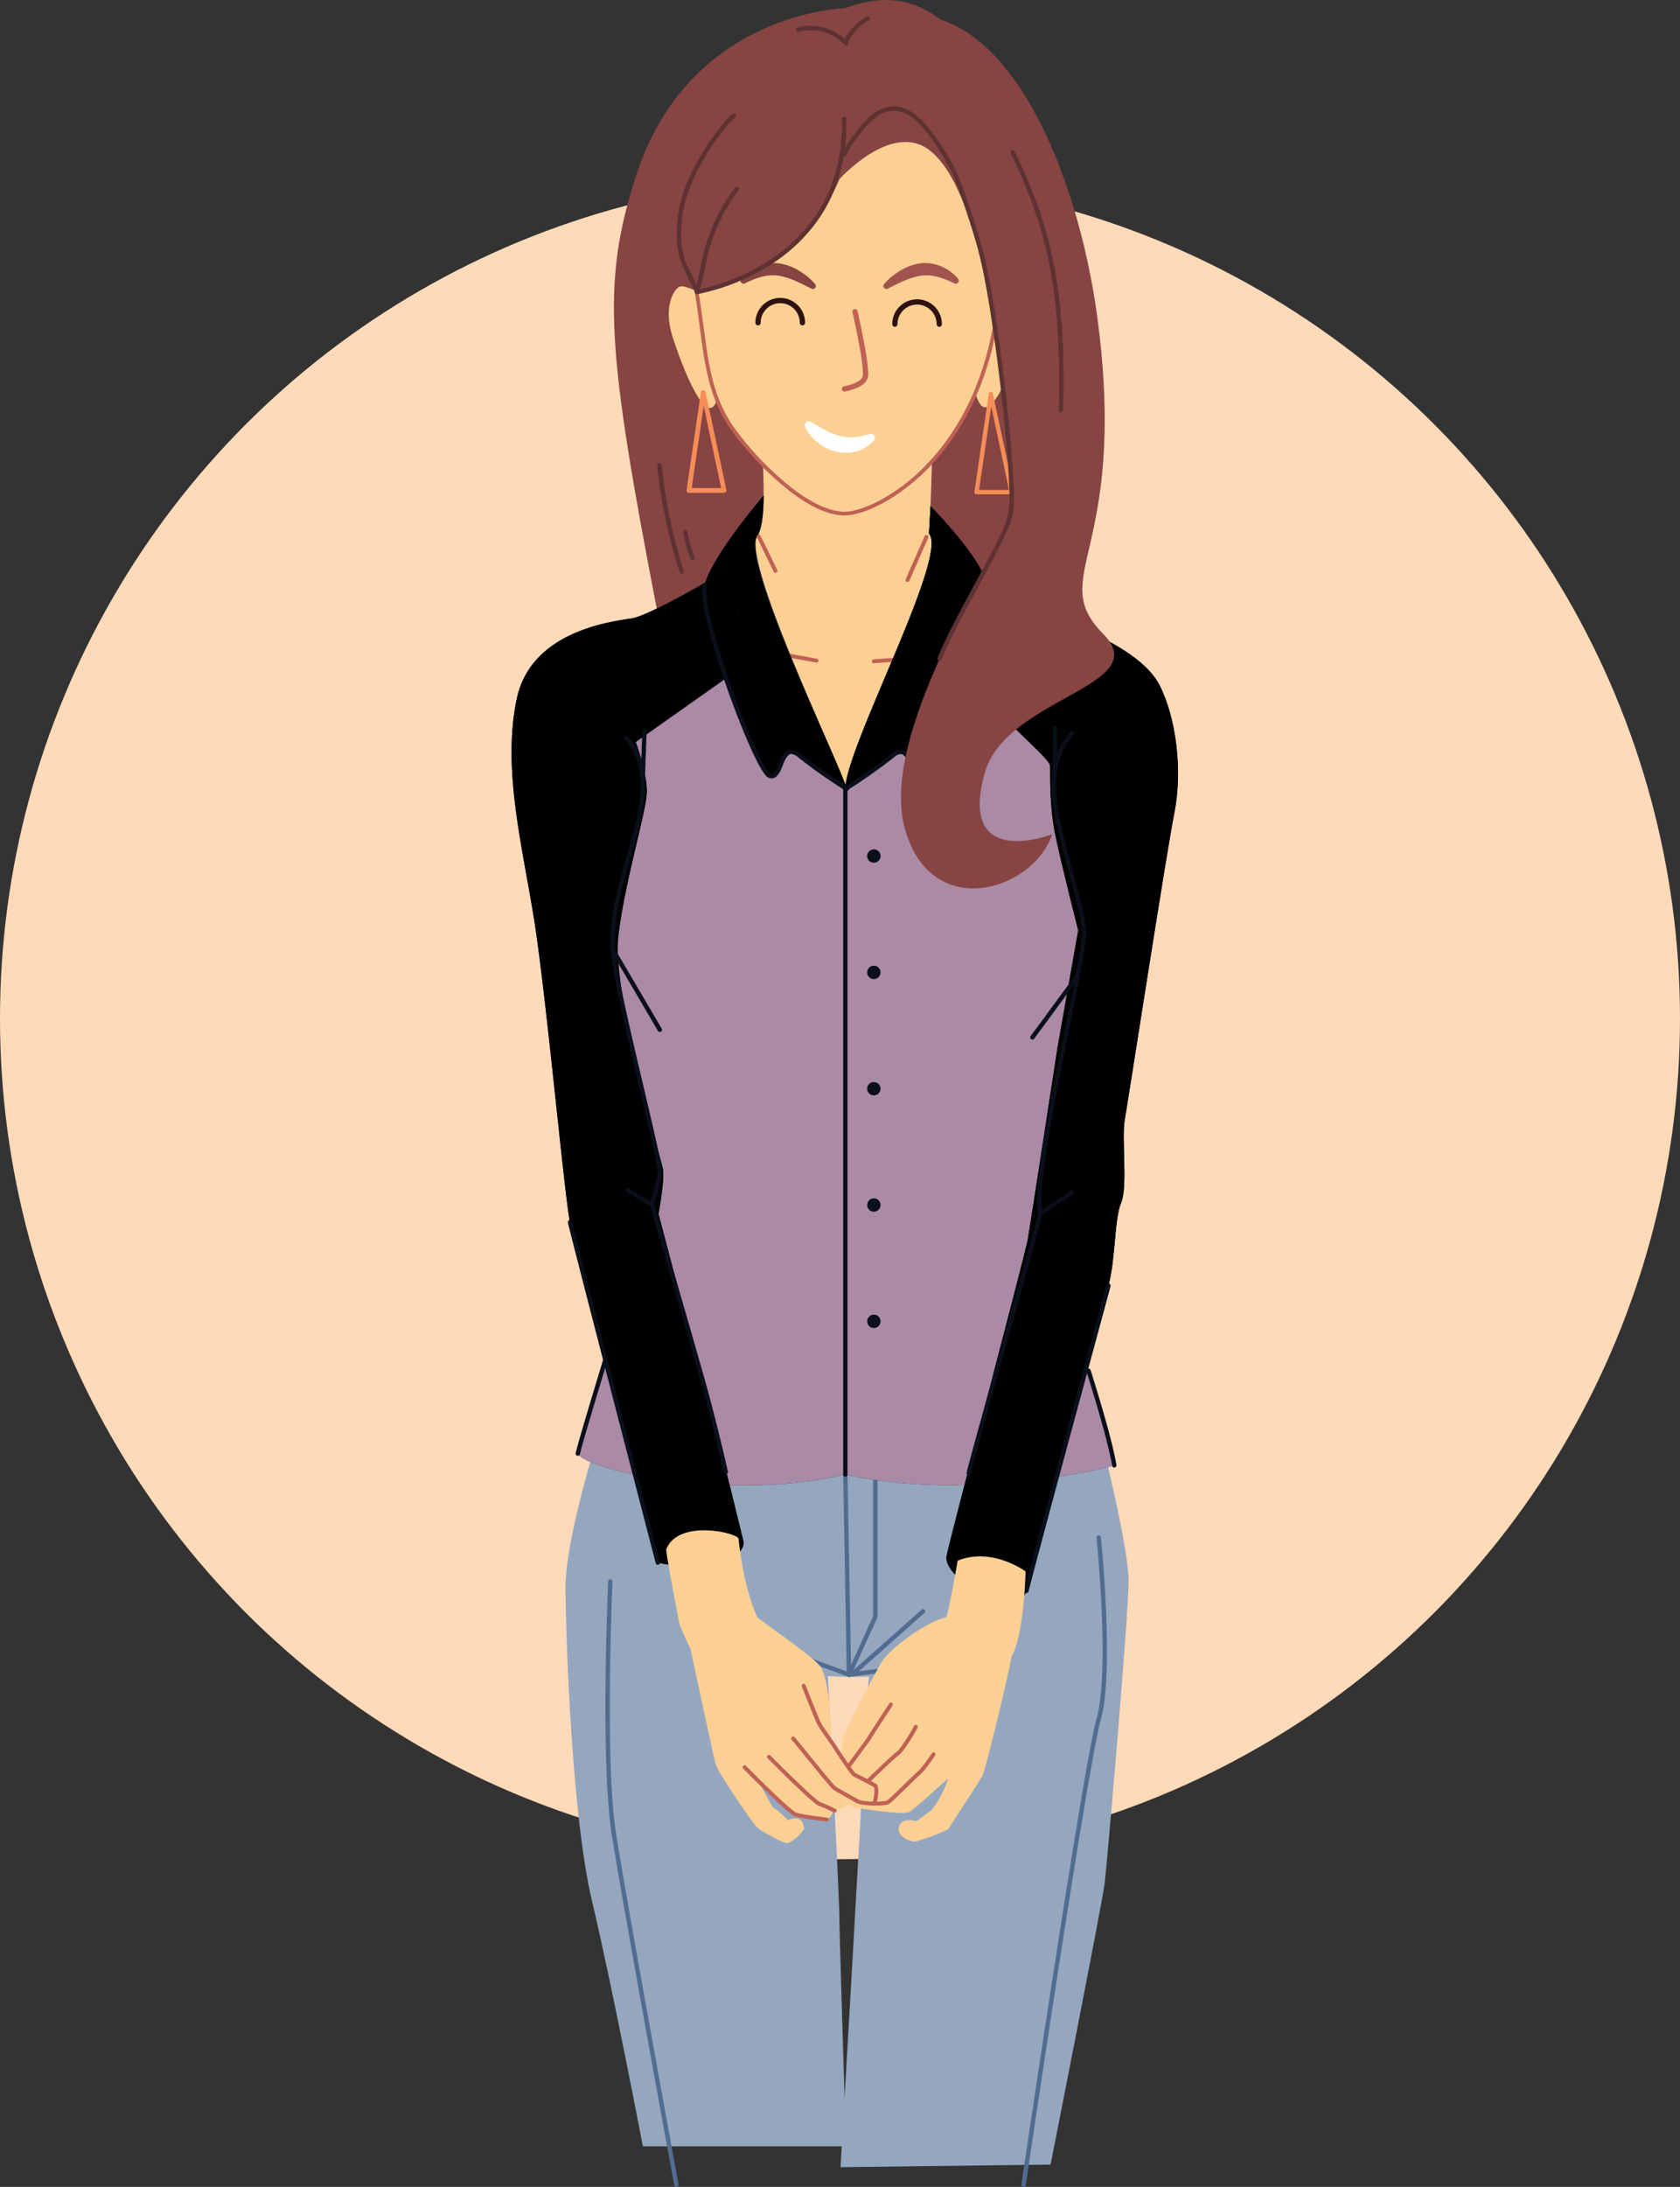 <svg xmlns="http://www.w3.org/2000/svg" width="777" height="1010.686" viewBox="0 0 777 1010.686">
  <rect x="0" y="0" width="777" height="1010.686" fill="#333333" stroke="none"/>
  <g id="Girl" transform="translate(-1112 -69.774)">
    <g id="circle" transform="translate(1779 828.849)">
      <circle id="Ellipse_1" data-name="Ellipse 1" cx="388.5" cy="388.5" r="388.5" transform="translate(-667 -676.849)" fill="#ffdab9"/>
    </g>
    <g id="g10" transform="translate(1119.842 680.413)">
      <g id="g12" transform="translate(228.762 -610.639)">
        <path id="path58" d="M367.081-606.859s-72.064,1.374-96.708,77.186c-16.35,50.3-13.485,81.5,9.973,202.855s-10.36,148.171-9.692,174.009S309.241-82.76,376.446-97.647s95.475-319.4,84.048-378.041-30.912-155.256-93.413-131.171" transform="translate(-212.71 610.639)" fill="#864443"/>
        <path id="path60" d="M384.275-522.417s4.959-.563,6.313-.563,6.993,9.472,2.934,21.767-15.152,42.83-20.883,31.225-2.124-16.114-2.124-16.114" transform="translate(-156.598 655.621)" fill="#fcd093"/>
        <path id="path62" d="M292.689-519.547c-.337-.224-8.008-4.059-10.489-3.607s-8.231,8.683-3.72,23.006,15.563,42.293,20.3,30.227" transform="translate(-204.109 655.513)" fill="#fcd093"/>
        <path id="path64" d="M261.78-171.447c-.3,1.2-16.842,51.128-16.542,76.089S248.246,9.3,257.569,48.4s23.46,113.082,23.46,113.082h93.982s-3.157-100.753-3.157-108.271-5.413-112.478-5.413-112.478L342.682-182.273l-80.9,10.826" transform="translate(-220.309 830.453)" fill="#94a7bf"/>
        <path id="path66" d="M361.191-177.5S343.746-92.994,341.04-39.16s-11.728,207.819-11.728,207.819l97.139-1.2s23.76-120.3,24.963-129.624,11.127-124.507,11.127-140.147-12.632-65.561-12.632-65.561L361.191-177.5" transform="translate(-177.165 832.9)" fill="#94a7bf"/>
        <path id="path68" d="M258.951-159.608S335.341-53.445,349.477-50.737s35.187,1.8,49.623,0,61.954-135.938,61.954-135.938L287.524-194.8l-28.572,35.188" transform="translate(-213.27 824.027)" fill="#94a7bf"/>
        <path id="path70" d="M333.155-67.02l12.273-27.04v-65.864a1.009,1.009,0,0,0-1.009-1.009,1.008,1.008,0,0,0-1.009,1.009V-94.5L331.319-67.853a1.01,1.01,0,0,0,.5,1.336,1.008,1.008,0,0,0,1.336-.5" transform="translate(-176.182 841.403)" fill="#516c90"/>
        <path id="path72" d="M332.364-95.5l53.121-6.769a1.01,1.01,0,0,0,.874-1.128,1.011,1.011,0,0,0-1.13-.874L332.11-97.506a1.007,1.007,0,0,0-.874,1.128,1.01,1.01,0,0,0,1.128.874" transform="translate(-176.182 870.473)" fill="#516c90"/>
        <path id="path74" d="M350.105-93.244l-51.655-19.174a1.008,1.008,0,0,0-1.3.595,1.009,1.009,0,0,0,.593,1.3L349.4-91.353a1.01,1.01,0,0,0,1.3-.593,1.009,1.009,0,0,0-.6-1.3" transform="translate(-193.698 866.265)" fill="#516c90"/>
        <path id="path76" d="M333.817-67.456l-1.685-92.487a1.009,1.009,0,0,0-1.027-.991,1.009,1.009,0,0,0-.991,1.027L331.8-67.417a1.007,1.007,0,0,0,1.027.988,1.009,1.009,0,0,0,.991-1.027" transform="translate(-176.753 841.403)" fill="#516c90"/>
        <path id="path78" d="M333.862-88.287,366.7-117.426a1.007,1.007,0,0,0,.087-1.422,1.009,1.009,0,0,0-1.424-.087L332.522-89.8a1.01,1.01,0,0,0-.085,1.424,1.011,1.011,0,0,0,1.424.085" transform="translate(-175.692 862.824)" fill="#516c90"/>
        <path id="path80" d="M258.718-127.321c0,.01-1.273,27.925-1.273,58.053,0,21.7.656,44.519,2.938,58.992C265.8,24.044,289.257,151.7,289.259,151.7a1.008,1.008,0,1,0,1.983-.365c0-.006-.367-1.993-1.019-5.552-4.562-24.9-23.117-126.408-27.848-156.376-2.25-14.231-2.915-37.032-2.913-58.677,0-15.037.319-29.528.636-40.26.159-5.367.317-9.793.436-12.876s.2-4.82.2-4.824a1,1,0,0,0-.96-1.053,1,1,0,0,0-1.053.96" transform="translate(-214.043 858.158)" fill="#516c90"/>
        <path id="path82" d="M419.337-140.585s.176,1.695.438,4.634c.789,8.819,2.365,28.8,2.365,47.391,0,12.383-.712,24.182-2.77,31.508-1.61,5.758-4.558,21.991-8.116,43.244C400.592,49.9,384.607,158.254,384.605,158.258a1.009,1.009,0,0,0,2,.295c0-.01.444-3.01,1.233-8.321,2.762-18.589,9.757-65.369,16.749-109.965,3.5-22.3,6.995-44.052,9.961-61.457s5.413-30.5,6.767-35.319c2.153-7.715,2.839-19.574,2.845-32.05,0-24.934-2.81-52.215-2.812-52.233a1.01,1.01,0,0,0-1.108-.9,1.01,1.01,0,0,0-.9,1.108" transform="translate(-148.797 851.273)" fill="#516c90"/>
        <path id="path84" d="M322.7-405.824,271.269-368.83s10.425,8.254,7.217,30.374-16.54,47.22-12.63,73.083,21.652,91.728,21.051,98.344S250.366-45.376,249.014-38.159c2.647,6.5,64.51,23.008,123.726,9.692,53.266,11.885,115.134-1.332,124.39-4.277-4.511-26.165-30.227-96.994-34.284-116.391s21.2-118.194,20.3-130.826-13.983-49.173-13.983-65.412,5.637-22.1,8.572-25.939-55.264-45.8-55.264-45.8L322.7-405.824" transform="translate(-218.369 709.946)" fill="#1b2345"/>
        <path id="path102" d="M322.7-405.824,271.269-368.83s10.425,8.254,7.217,30.374-16.54,47.22-12.63,73.083,21.652,91.728,21.051,98.344S250.366-45.376,249.014-38.159c2.647,6.5,64.51,23.008,123.726,9.692,53.266,11.885,115.134-1.332,124.39-4.277-4.511-26.165-30.227-96.994-34.284-116.391s21.2-118.194,20.3-130.826-13.983-49.173-13.983-65.412,5.637-22.1,8.572-25.939-55.264-45.8-55.264-45.8L322.7-405.824" transform="translate(-218.369 709.946)" fill="#ab8aa6"/>
        <path id="path104" d="M313.816-477.478s2.03,32.03,0,39.925-5.639,18.045-22.332,25.261,39.85,82.555,61.129,96.234c8.946-2.851,57.517-92.172,57.517-92.172s-9.024-11.129-18.948-24.061c1.505-22.857,1.505-45.186,1.505-45.186H313.816" transform="translate(-198.135 678.97)" fill="#fcd093"/>
        <path id="path106" d="M311.367-409.643l16.241,3.006a.907.907,0,0,0,1.057-.728.906.906,0,0,0-.726-1.057L311.7-411.428a.906.906,0,0,0-1.057.726.908.908,0,0,0,.726,1.059" transform="translate(-186.754 712.855)" fill="#bf6155"/>
        <path id="path108" d="M339.873-406.832l24.2-1.806a.905.905,0,0,0,.837-.973.905.905,0,0,0-.972-.837l-24.2,1.8a.907.907,0,0,0-.837.972.908.908,0,0,0,.972.839" transform="translate(-172.246 713.365)" fill="#bf6155"/>
        <path id="path110" d="M353.579-323.727c-3.706-12.856-49.518-106.636-41.168-117.591,2.952-3.874,2.72-17.978,2.72-17.978s-24.146,28.237-27.255,41.321,24.029,86.128,30.043,88.232,4.675-16.84,13.834-9.323a238.153,238.153,0,0,0,21.826,15.339" transform="translate(-198.554 688.3)" fill="#1b2345"/>
        <path id="path112" d="M330.782-325.39c0-18.947,47.989-107.744,38.676-117.894l.7-12.771s23.216,23.333,26.325,36.416-24.027,86.128-30.043,88.232-4.673-16.84-13.832-9.323a238.361,238.361,0,0,1-21.828,15.339" transform="translate(-176.411 689.963)" fill="#1b2345"/>
        <path id="path130" d="M353.579-323.727c-3.706-12.856-49.768-105.756-41.418-116.713,2.952-3.874,2.97-18.856,2.97-18.856s-24.146,28.237-27.255,41.321,24.029,86.128,30.043,88.232,4.675-16.84,13.834-9.323a238.16,238.16,0,0,0,21.826,15.339" transform="translate(-198.554 688.3)"/>
        <path id="path148" d="M330.782-325.39c0-18.947,47.989-107.744,38.676-117.894l.7-12.771s23.216,23.333,26.325,36.416-24.027,86.128-30.043,88.232-4.673-16.84-13.832-9.323a238.361,238.361,0,0,1-21.828,15.339" transform="translate(-176.411 689.963)"/>
        <path id="path150" d="M382.9-430.382s29.153,13.479,35.619,15.735,34.2,12.932,42.1,28.421,10.677,39.85,6.918,58.8-21.5,133.832-23.006,142.253,1.5,30.751-1.656,38.194-2.48,25.713-5.865,38.347S400.246,26.7,399.12,32.34s-11.956,4.737-18.949,2.031S361,22.868,362.129,16.327s36.39-139.548,37.592-146.466S413.5-218.99,413.5-218.99l9.527-53.854s-8.209-32.183-10.737-44.805-2.187-25.6-2.266-31.223-57.967-48.632-47.971-67.579S382.9-430.382,382.9-430.382" transform="translate(-160.959 702.829)" fill="#1b2345"/>
        <path id="path168" d="M382.9-430.382s29.153,13.479,35.619,15.735,34.2,12.932,42.1,28.421,10.677,39.85,6.918,58.8-21.5,133.832-23.006,142.253,1.5,30.751-1.656,38.194-2.48,25.713-5.865,38.347S400.246,26.7,399.12,32.34s-11.956,4.737-18.949,2.031S361,22.868,362.129,16.327s36.39-139.548,37.592-146.466S413.5-218.99,413.5-218.99l9.527-53.854s-8.209-32.183-10.737-44.805-2.187-25.6-2.266-31.223-57.967-48.632-47.971-67.579S382.9-430.382,382.9-430.382" transform="translate(-160.959 702.829)"/>
        <path id="path170" d="M329.989-437.175s-36.3,21.8-45.622,23.3-46.617,5.714-53.232,37.292,2.106,65.563,7.82,100.45S253.39-145,255.8-134.779s40.6,157.29,40.6,157.29a61.407,61.407,0,0,0,27.067,0C338.8,19.2,335.8,11.836,335.8,11.836s-12.458-51.279-17.958-71.128-21.14-79.4-21.14-79.4,3.038-15.938,1.971-21.051-23.324-81.8-20.617-106.467,12.932-58.042,13.233-67.066-5.114-23.458-5.114-23.458L337.3-392.822l-7.309-44.353" transform="translate(-228.762 699.651)" fill="#1b2345"/>
        <path id="path188" d="M329.989-437.175s-36.3,21.8-45.622,23.3-46.617,5.714-53.232,37.292,2.106,65.563,7.82,100.45S253.39-145,255.8-134.779s40.6,157.29,40.6,157.29a61.407,61.407,0,0,0,27.067,0C338.8,19.2,335.8,11.836,335.8,11.836s-12.458-51.279-17.958-71.128-21.14-79.4-21.14-79.4,3.038-15.938,1.971-21.051-23.324-81.8-20.617-106.467,12.932-58.042,13.233-67.066-5.114-23.458-5.114-23.458L337.3-392.822l-7.309-44.353" transform="translate(-228.762 699.651)"/>
        <path id="path190" d="M391.81-164.531a27.572,27.572,0,0,1-.422-5.383c-.008-13.552,5.173-41.167,10.364-67.052,2.595-12.952,5.191-25.491,7.14-35.69,1.947-10.217,3.254-18.01,3.262-21.751,0-.293-.008-.563-.026-.815a90.061,90.061,0,0,0-2.592-13.437c-2.038-8.211-4.891-18.2-7.233-27.644s-4.162-18.359-4.156-24.261c0-8.005,1.384-13.374,3.1-17.209a36.562,36.562,0,0,1,5.268-8.117,1.009,1.009,0,0,0-.19-1.414,1.009,1.009,0,0,0-1.414.188,38.412,38.412,0,0,0-5.506,8.52c-1.84,4.114-3.274,9.8-3.272,18.033.01,8.361,3.3,21.547,6.686,34.318,1.695,6.377,3.414,12.634,4.761,18.073a88.113,88.113,0,0,1,2.538,13.094c.014.192.022.418.022.672.008,3.347-1.281,11.217-3.228,21.372-2.915,15.263-7.3,35.839-10.949,55.187s-6.583,37.449-6.589,47.934a29.54,29.54,0,0,0,.464,5.8,1.011,1.011,0,0,0,1.194.781,1.01,1.01,0,0,0,.781-1.194" transform="translate(-146.346 725.136)" fill="#0a0f1a"/>
        <path id="path192" d="M418.365-148.1c-1.731-10.017-6.48-26.323-11.944-43.831a1.01,1.01,0,0,0-1.263-.664,1.01,1.01,0,0,0-.664,1.263c5.455,17.474,10.195,33.781,11.881,43.574a1.009,1.009,0,0,0,1.166.821,1.01,1.01,0,0,0,.823-1.164" transform="translate(-138.609 825.132)" fill="#0a0f1a"/>
        <path id="path194" d="M261.107-195.233c-3.553,11.724-6.6,21.83-8.823,29.367-1.112,3.769-2.02,6.9-2.683,9.264s-1.083,3.964-1.237,4.767a1.012,1.012,0,0,0,.807,1.178,1.01,1.01,0,0,0,1.176-.807c.117-.634.537-2.248,1.2-4.594,1.981-7.065,6.168-21.01,11.494-38.591a1.009,1.009,0,0,0-.674-1.257,1.006,1.006,0,0,0-1.257.672" transform="translate(-218.712 823.435)" fill="#0a0f1a"/>
        <path id="path196" d="M265.514-384.071l.008,0c.3.262,7.43,6.242,7.441,21.46a55.5,55.5,0,0,1-.6,7.975c-1.38,9.543-4.7,19.749-7.695,30.394s-5.655,21.737-5.657,33.1a66.069,66.069,0,0,0,.722,9.884c1.937,12.8,7.2,35.177,11.992,55.443,2.393,10.13,4.664,19.725,6.337,27.305.835,3.789,1.521,7.075,2,9.664a36.982,36.982,0,0,1,.73,5.4l-.01.289a13.642,13.642,0,0,1-.289,1.491c-.521,2.256-1.687,6.5-3.291,12.091a1.008,1.008,0,0,0,.69,1.249,1.011,1.011,0,0,0,1.249-.692c1.071-3.732,1.949-6.87,2.574-9.236.313-1.184.563-2.175.742-2.958a14.881,14.881,0,0,0,.333-1.763l.018-.47a38.316,38.316,0,0,0-.763-5.766c-1.687-9.188-5.923-26.708-10.164-44.74s-8.48-36.555-10.15-47.609a63.987,63.987,0,0,1-.7-9.581c0-11.044,2.6-21.959,5.583-32.555s6.329-20.859,7.749-30.65a57.644,57.644,0,0,0,.623-8.264c.01-16.4-8.048-22.935-8.213-23.046a1.007,1.007,0,0,0-1.416.163,1.01,1.01,0,0,0,.163,1.418" transform="translate(-213.241 725.977)" fill="#0a0f1a"/>
        <path id="path198" d="M369.853-119.382c.121-.712.728-3.129,1.672-6.666,3.319-12.432,10.885-39.261,17.75-63.733,3.434-12.236,6.692-23.885,9.16-32.855,1.235-4.485,2.27-8.3,3.03-11.189s1.245-4.824,1.394-5.671a1.007,1.007,0,0,0-.821-1.166,1.006,1.006,0,0,0-1.166.819c-.131.767-.746,3.22-1.7,6.793-3.343,12.553-10.919,39.436-17.78,63.887-3.432,12.226-6.686,23.847-9.143,32.771-1.229,4.463-2.258,8.25-3.012,11.1s-1.231,4.753-1.372,5.564a1.008,1.008,0,0,0,.821,1.166,1.009,1.009,0,0,0,1.166-.823" transform="translate(-157.389 800.482)" fill="#0a0f1a"/>
        <path id="path200" d="M423.418-217.868c-1.691,6.309-10.882,40.147-19.792,73.107-4.455,16.479-8.839,32.742-12.182,45.237-1.671,6.248-3.081,11.554-4.108,15.477s-1.671,6.436-1.828,7.217a1.009,1.009,0,0,0,.793,1.186,1.007,1.007,0,0,0,1.186-.791c.125-.629.775-3.193,1.8-7.1,7.188-27.426,33.118-122.754,36.079-133.812a1.01,1.01,0,0,0-.714-1.235,1.009,1.009,0,0,0-1.235.714" transform="translate(-148.338 811.803)" fill="#0a0f1a"/>
        <path id="path202" d="M307.132-119.038c0-.008-4.489-20.074-10-39.955s-24.158-83.683-24.158-83.687a1.009,1.009,0,0,0-1.251-.686,1.011,1.011,0,0,0-.686,1.253s.293,1,.813,2.78c3.644,12.484,18.529,63.528,23.337,80.878,2.746,9.908,5.239,19.877,7.047,27.364.9,3.745,1.636,6.868,2.141,9.057s.785,3.434.787,3.436a1.008,1.008,0,0,0,1.2.765,1.006,1.006,0,0,0,.763-1.2" transform="translate(-207.087 799.083)" fill="#0a0f1a"/>
        <path id="path204" d="M245.989-236.756c2.417,10.269,40.6,157.3,40.607,157.312a1.01,1.01,0,0,0,1.231.724,1.009,1.009,0,0,0,.722-1.23c0-.006-.6-2.3-1.646-6.339-7.34-28.28-36.854-142.023-38.948-150.929a1.012,1.012,0,0,0-1.215-.751,1.009,1.009,0,0,0-.751,1.213" transform="translate(-219.936 801.859)" fill="#0a0f1a"/>
        <path id="path206" d="M276.051-134.482c-.375.938,5.413,31.128,5.865,33.533s5.413,12.783,5.413,12.783,10.525,49.473,11.579,53.083S315.3-8.769,317.856-6.212s12.48,7.46,13.832,7.574,4.739-2.593,5.585-3.494,2.592-3.1,2.592-3.1-.28-5.022-3.833-4.852-3.609.961-3.609.961-5.359-5.752-6.823-5.7c-2.312-3.892-7.106-12.688-7.106-12.688s16.917,15.452,17.988,15.621,12.236,2.875,13.759,2.311a5.629,5.629,0,0,0,2.99-3.948c4.624-.787,8.344-3.325,8.344-5.242v-1.919s6.034,5.922,7.838,5.413,4.231-2.819,4.231-4.062S365.411-28.3,362.2-31.006s-9.771-13.14-9.779-13.31-.771-15.234-.9-17.82-1.442-13.869-4.092-17.986-21.317-16.8-29.268-22.893c-6.6-14.494-8.344-33.608-8.683-36.315s-27.761-9.3-33.42,4.848" transform="translate(-204.505 850.479)" fill="#fcd093"/>
        <path id="path208" d="M383.459-133.3s-4.122,24.51-5.443,26.314c-7.489,1.053-25.685,13.986-29.444,20.151S333.536-58.869,331.28-53.154s-1.955,17.894-1.955,17.894,1.2,15.64,6.918,16.241S358.2-15.561,361.2-17.214,378.347-32.4,379.1-32.4a51.83,51.83,0,0,1-7.37,13.985c-2.1,1.8-7.368,5.564-7.368,5.564s-6.329-2.255-7.975,2.405,6.172,7.519,7.826,6.918S378.647-7.89,379.7-10s14.135-21.5,15.486-24.51,13.086-50.977,13.086-54.435c6.014-9.626,6.615-39.4,6.615-39.4S399.4-139.77,383.459-133.3" transform="translate(-177.165 854.564)" fill="#fcd093"/>
        <path id="path210" d="M395.844-431.414a10.476,10.476,0,0,1,.22,2.383c.008,4.326-1.509,11.8-3.9,20.48a407.566,407.566,0,0,1-14.234,41.575c-2.572,6.361-5.052,11.952-7.14,16.015a46,46,0,0,1-2.78,4.834,10.7,10.7,0,0,1-1.039,1.329,1.886,1.886,0,0,1-.525.432,1.686,1.686,0,0,1-.567.109,1.238,1.238,0,0,1-.773-.282,6.175,6.175,0,0,1-1.529-2.223c-.767-1.588-1.463-3.646-2.407-5.389a8.408,8.408,0,0,0-1.735-2.308,4.029,4.029,0,0,0-2.693-1.059,7.241,7.241,0,0,0-4.435,2c-4.539,3.724-9.977,7.548-14.272,10.431-2.149,1.443-4.011,2.651-5.336,3.5s-2.108,1.328-2.11,1.33l-.478.3V-20.492a1.009,1.009,0,0,0,1.009,1.009,1.009,1.009,0,0,0,1.009-1.009V-337.4h-1.009l.531.857a239.231,239.231,0,0,0,21.937-15.416,5.38,5.38,0,0,1,3.155-1.545,1.837,1.837,0,0,1,1.049.321,5.82,5.82,0,0,1,1.725,2.215c.821,1.566,1.511,3.6,2.365,5.324a8.8,8.8,0,0,0,1.533,2.294,3.444,3.444,0,0,0,2.465,1.108,3.721,3.721,0,0,0,1.235-.222,4.3,4.3,0,0,0,1.719-1.4,34.508,34.508,0,0,0,3.488-5.669c4.592-8.8,11-24.854,16.291-40.619,2.643-7.88,5-15.682,6.706-22.463s2.754-12.529,2.758-16.421a12.481,12.481,0,0,0-.274-2.849,1.009,1.009,0,0,0-1.215-.749,1.009,1.009,0,0,0-.746,1.215" transform="translate(-176.753 701.97)" fill="#0a0f1a"/>
        <path id="path212" d="M287.238-431.88a12.486,12.486,0,0,0-.274,2.849c.008,4.737,1.566,12.244,3.969,21.012a410.064,410.064,0,0,0,14.308,41.8c2.588,6.4,5.082,12.028,7.215,16.18a48.463,48.463,0,0,0,2.911,5.052,12.67,12.67,0,0,0,1.245,1.584,3.542,3.542,0,0,0,1.317.942,3.713,3.713,0,0,0,1.233.222,3.264,3.264,0,0,0,1.985-.686,7.947,7.947,0,0,0,2.135-2.964c.837-1.747,1.531-3.781,2.363-5.3a6.375,6.375,0,0,1,1.293-1.757,2,2,0,0,1,1.364-.559,5.38,5.38,0,0,1,3.155,1.545,238.6,238.6,0,0,0,21.936,15.416,1.009,1.009,0,0,0,1.388-.329,1.009,1.009,0,0,0-.329-1.388s-.783-.484-2.108-1.33a224.714,224.714,0,0,1-19.608-13.929,7.246,7.246,0,0,0-4.434-2,3.878,3.878,0,0,0-2.151.648,7.681,7.681,0,0,0-2.413,2.972c-.918,1.767-1.612,3.821-2.383,5.359a6.954,6.954,0,0,1-1.158,1.771,1.421,1.421,0,0,1-1.035.512,1.687,1.687,0,0,1-.567-.109,2.908,2.908,0,0,1-.835-.783,32.979,32.979,0,0,1-3.25-5.312c-4.5-8.617-10.909-24.648-16.168-40.328-2.631-7.842-4.977-15.6-6.662-22.314s-2.7-12.386-2.7-15.928a10.591,10.591,0,0,1,.22-2.383,1.009,1.009,0,0,0-.749-1.215,1.009,1.009,0,0,0-1.215.748" transform="translate(-198.896 701.97)" fill="#0a0f1a"/>
        <path id="path214" d="M259.517-319.16l21.218,36.142a1.006,1.006,0,0,0,1.38.359,1.008,1.008,0,0,0,.359-1.38l-21.218-36.142a1.008,1.008,0,0,0-1.38-.359,1.008,1.008,0,0,0-.359,1.38" transform="translate(-213.051 759.43)" fill="#0a0f1a"/>
        <path id="path216" d="M408.409-312.844l-20.934,28.465a1.009,1.009,0,0,0,.214,1.41,1.009,1.009,0,0,0,1.41-.216l20.934-28.463a1.008,1.008,0,0,0-.214-1.41,1.008,1.008,0,0,0-1.41.214" transform="translate(-147.42 763.24)" fill="#0a0f1a"/>
        <path id="path218" d="M276.338-241.047,265.066-247.6a1.007,1.007,0,0,0-1.378.365,1.006,1.006,0,0,0,.365,1.378l11.272,6.553a1.009,1.009,0,0,0,1.378-.367,1.007,1.007,0,0,0-.365-1.378" transform="translate(-210.91 796.861)" fill="#0a0f1a"/>
        <path id="path220" d="M391.23-235.54l14.659-9.7a1.009,1.009,0,0,0,.284-1.4,1.006,1.006,0,0,0-1.4-.285l-14.659,9.7a1.007,1.007,0,0,0-.284,1.4,1.008,1.008,0,0,0,1.4.284" transform="translate(-146.196 797.192)" fill="#0a0f1a"/>
        <path id="path222" d="M270.19-364.242l.827-22.869a1.01,1.01,0,0,0-.972-1.045,1.01,1.01,0,0,0-1.045.973l-.825,22.869a1.006,1.006,0,0,0,.97,1.043,1.008,1.008,0,0,0,1.045-.97" transform="translate(-208.538 724.805)" fill="#0a0f1a"/>
        <path id="path224" d="M396.162-367.337l.079-20.6a1.009,1.009,0,0,0-1-1.013,1.009,1.009,0,0,0-1.013,1l-.079,20.6a1.009,1.009,0,0,0,1,1.013,1.009,1.009,0,0,0,1.013-1" transform="translate(-143.897 724.397)" fill="#0a0f1a"/>
        <path id="path226" d="M343.626-348.135a3.084,3.084,0,0,0-3.083-3.083,3.083,3.083,0,0,0-3.083,3.083,3.084,3.084,0,0,0,3.083,3.085,3.086,3.086,0,0,0,3.083-3.085" transform="translate(-172.984 743.76)" fill="#0a0f1a"/>
        <path id="path228" d="M343.626-312.607a3.084,3.084,0,0,0-3.083-3.083,3.083,3.083,0,0,0-3.083,3.083,3.083,3.083,0,0,0,3.083,3.083,3.084,3.084,0,0,0,3.083-3.083" transform="translate(-172.984 761.991)" fill="#0a0f1a"/>
        <path id="path230" d="M343.626-277.079a3.084,3.084,0,0,0-3.083-3.083,3.082,3.082,0,0,0-3.083,3.083,3.084,3.084,0,0,0,3.083,3.085,3.086,3.086,0,0,0,3.083-3.085" transform="translate(-172.984 780.221)" fill="#0a0f1a"/>
        <path id="path232" d="M343.626-241.551a3.084,3.084,0,0,0-3.083-3.083,3.083,3.083,0,0,0-3.083,3.083,3.083,3.083,0,0,0,3.083,3.083,3.084,3.084,0,0,0,3.083-3.083" transform="translate(-172.984 798.452)" fill="#0a0f1a"/>
        <path id="path234" d="M343.626-206.023a3.084,3.084,0,0,0-3.083-3.083,3.083,3.083,0,0,0-3.083,3.083,3.084,3.084,0,0,0,3.083,3.085,3.086,3.086,0,0,0,3.083-3.085" transform="translate(-172.984 816.683)" fill="#0a0f1a"/>
        <path id="path236" d="M303.812-446.064l7.719,15.864a.911.911,0,0,0,1.215.42.911.911,0,0,0,.42-1.214l-7.721-15.864a.905.905,0,0,0-1.213-.42.908.908,0,0,0-.42,1.215" transform="translate(-190.298 694.42)" fill="#bf6155"/>
        <path id="path238" d="M357.983-446.679l-8.722,19.85a.908.908,0,0,0,.464,1.2.907.907,0,0,0,1.2-.466l8.724-19.85a.909.909,0,0,0-.466-1.2.908.908,0,0,0-1.2.466" transform="translate(-166.968 694.496)" fill="#bf6155"/>
        <path id="path240" d="M307.111-73.1s5.155,5.213,10.671,10.549c2.76,2.669,5.609,5.37,7.957,7.475,1.174,1.051,2.223,1.955,3.083,2.636.432.341.815.628,1.154.854a4.215,4.215,0,0,0,.944.511,48.1,48.1,0,0,1,4.439,1.866c.68.321,1.271.612,1.693.821s.666.337.668.337a.908.908,0,0,0,1.223-.392.91.91,0,0,0-.389-1.223,66.372,66.372,0,0,0-7.043-3.126,3.156,3.156,0,0,1-.523-.3,58.512,58.512,0,0,1-5.391-4.564c-3.5-3.212-7.808-7.395-11.229-10.772-1.711-1.689-3.2-3.176-4.267-4.241s-1.7-1.7-1.7-1.707a.908.908,0,0,0-1.283-.006.907.907,0,0,0-.006,1.284" transform="translate(-188.692 885.678)" fill="#bf6155"/>
        <path id="path242" d="M299.665-69.925s5.155,5.213,10.671,10.549c2.76,2.669,5.609,5.371,7.957,7.473,1.174,1.053,2.223,1.954,3.083,2.637.432.343.815.627,1.154.855a4.325,4.325,0,0,0,.944.511,28.209,28.209,0,0,0,3.6.815c4.519.8,11.058,1.578,11.066,1.578a.908.908,0,0,0,1.009-.8.909.909,0,0,0-.795-1.009c-.006,0-2.9-.341-6.147-.8-1.626-.232-3.339-.494-4.814-.757a27.134,27.134,0,0,1-3.333-.746,2.85,2.85,0,0,1-.523-.3,58.661,58.661,0,0,1-5.391-4.564c-3.5-3.211-7.808-7.394-11.23-10.771-1.711-1.689-3.2-3.176-4.267-4.241s-1.7-1.7-1.7-1.706a.908.908,0,0,0-1.285-.006.906.906,0,0,0-.006,1.283" transform="translate(-192.514 887.31)" fill="#bf6155"/>
        <path id="path244" d="M314.484-78.725c.1.1.514.587,1.083,1.277,2.022,2.447,6.287,7.741,10.191,12.507,1.953,2.382,3.817,4.632,5.272,6.335.728.851,1.352,1.566,1.842,2.1.246.266.456.486.637.662a2.754,2.754,0,0,0,.547.442c.668.371,3.133,1.763,5.425,3.06s4.412,2.5,4.416,2.5a.911.911,0,0,0,1.239-.343.908.908,0,0,0-.343-1.237s-8.492-4.812-9.856-5.569l-.127.228.159-.21-.032-.018-.127.228.159-.21a4.149,4.149,0,0,1-.4-.375c-.777-.8-2.292-2.564-4.11-4.745-2.732-3.274-6.174-7.514-9.041-11.042-1.432-1.765-2.722-3.353-3.708-4.558-.494-.6-.91-1.108-1.235-1.495s-.543-.644-.694-.8a.91.91,0,0,0-1.285-.018.908.908,0,0,0-.018,1.283" transform="translate(-184.906 882.797)" fill="#bf6155"/>
        <path id="path246" d="M317.53-95.048l.573-.288-.585.264.012.024.573-.288-.585.264c.006.013.135.329.317.783.646,1.619,2.122,5.356,3.561,8.917.718,1.779,1.426,3.517,2.02,4.926s1.059,2.478,1.344,3.011c.619,1.15,2.225,3.512,3.71,5.653s2.816,3.995,2.818,4l.736-.528-.763.49s2.12,3.294,4.384,6.678c1.134,1.691,2.3,3.406,3.266,4.75.484.671.914,1.251,1.273,1.7.18.224.339.413.488.573a2.347,2.347,0,0,0,.5.427c.339.2,1.039.563,1.967,1.04,1.382.71,3.226,1.644,4.79,2.463.783.408,1.493.789,2.036,1.091.272.154.5.287.668.39l.2.129.055.039.01.008.059-.069-.063.067,0,0,.059-.069-.063.067.232-.256-.3.177.071.079.23-.256-.3.177.056.159a7.233,7.233,0,0,1,.161,1.743,17.44,17.44,0,0,1-.252,2.9,8.542,8.542,0,0,1-.718,2.389.907.907,0,0,0,.375,1.228.905.905,0,0,0,1.227-.375,10.189,10.189,0,0,0,.9-2.929,19.094,19.094,0,0,0,.28-3.214,10.794,10.794,0,0,0-.125-1.768,4.023,4.023,0,0,0-.186-.72,1.708,1.708,0,0,0-.438-.686,4.789,4.789,0,0,0-.738-.5c-1.071-.634-3.133-1.7-5.076-2.7-.97-.5-1.907-.972-2.659-1.36s-1.336-.694-1.537-.815l-.169.286.206-.262-.034-.024-.172.286.206-.262a6.193,6.193,0,0,1-.642-.738c-1.194-1.516-3.387-4.746-5.26-7.568s-3.44-5.257-3.442-5.264l-.012-.018-.014-.018s-1.332-1.856-2.8-3.975-3.093-4.521-3.6-5.476c-.24-.444-.835-1.805-1.545-3.515-1.073-2.578-2.451-6.018-3.577-8.842-.563-1.411-1.061-2.669-1.426-3.587-.184-.46-.333-.835-.442-1.1l-.129-.323-.089-.2a.906.906,0,0,0-1.219-.4.906.906,0,0,0-.4,1.218" transform="translate(-183.261 874.536)" fill="#bf6155"/>
        <path id="path248" d="M369.394-75.036s-.272.418-.716,1.072c-.664.98-1.709,2.491-2.76,3.894a21.507,21.507,0,0,1-2.728,3.174c-.555.449-1.618,1.464-3,2.8-2.056,1.992-4.755,4.655-7.073,6.88-1.16,1.111-2.223,2.112-3.057,2.861-.418.373-.777.684-1.053.905l-.341.261-.1.069-.026.014,0,.008,0-.008h0l0,.008,0-.008a3.059,3.059,0,0,1-.6.147,31.821,31.821,0,0,1-4.937.321,36.4,36.4,0,0,1-4.852-.295,8.445,8.445,0,0,1-3.2-.92.907.907,0,0,0-1.263.232.907.907,0,0,0,.232,1.263,9.82,9.82,0,0,0,3.979,1.223,38.023,38.023,0,0,0,5.1.312c1.408,0,2.744-.06,3.827-.163.545-.052,1.023-.113,1.428-.185a4.548,4.548,0,0,0,1.037-.284,3.168,3.168,0,0,0,.551-.348c.692-.516,1.783-1.509,3.125-2.77,2-1.886,4.513-4.35,6.694-6.48,1.091-1.065,2.1-2.046,2.917-2.827s1.455-1.367,1.745-1.6a14.957,14.957,0,0,0,1.959-2.106c2.118-2.627,4.612-6.436,4.622-6.448a.908.908,0,0,0-.262-1.257.91.91,0,0,0-1.257.26" transform="translate(-175 885.271)" fill="#bf6155"/>
        <path id="path250" d="M359.018-83.063l.555.079-.525-.206-.03.127.555.079-.525-.206c-.014.043-.149.317-.341.666-.682,1.251-2.179,3.762-3.71,6.09-.765,1.164-1.541,2.286-2.225,3.18a9.964,9.964,0,0,1-1.578,1.759c-.611.442-1.691,1.393-3.051,2.631-4.057,3.7-10.356,9.785-10.36,9.787a.906.906,0,0,0-.022,1.283.906.906,0,0,0,1.283.022l1.781-1.712c1.622-1.556,4.108-3.926,6.379-6.045,1.136-1.059,2.219-2.054,3.111-2.853s1.608-1.4,1.933-1.636a13.148,13.148,0,0,0,2.362-2.663c1.32-1.8,2.821-4.138,4.011-6.1.6-.979,1.11-1.858,1.483-2.526.188-.335.339-.616.452-.835l.143-.3a1.432,1.432,0,0,0,.115-.373.908.908,0,0,0-.771-1.027.908.908,0,0,0-1.027.771" transform="translate(-172.96 880.961)" fill="#bf6155"/>
        <path id="path252" d="M350.843-90.241s-2.2,3.347-4.513,6.892c-1.156,1.772-2.342,3.594-3.295,5.072s-1.667,2.6-1.923,3.044c-.167.305-.9,1.362-1.842,2.667-1.422,1.976-3.371,4.614-4.965,6.757s-2.826,3.788-2.829,3.793a.907.907,0,0,0,.182,1.27.909.909,0,0,0,1.271-.181s2.2-2.936,4.515-6.068c1.158-1.566,2.342-3.182,3.3-4.509s1.666-2.338,1.947-2.827c.2-.344.924-1.493,1.87-2.962,1.426-2.211,3.375-5.2,4.969-7.636s2.827-4.312,2.831-4.315a.908.908,0,0,0-.26-1.257.906.906,0,0,0-1.257.26" transform="translate(-176.147 877.468)" fill="#bf6155"/>
        <path id="path254" d="M289.965-490.38l-1.085-.159-6.617,45.261a1.1,1.1,0,0,0,.256.878,1.1,1.1,0,0,0,.831.381h16.239a1.106,1.106,0,0,0,.855-.408,1.109,1.109,0,0,0,.22-.92L291.04-490.61a1.1,1.1,0,0,0-1.11-.87,1.1,1.1,0,0,0-1.051.94l1.085.159-1.073.228,9.341,43.936H284.618l6.434-44.006-1.087-.157-1.073.228,1.073-.228" transform="translate(-201.314 671.785)" fill="#f68d58"/>
        <path id="path256" d="M377.845-489.91l-.989-.143-6.615,45.261a1,1,0,0,0,.232.8,1,1,0,0,0,.757.345h16.239a1,1,0,0,0,.777-.371,1,1,0,0,0,.2-.835l-9.626-45.263a1,1,0,0,0-1.009-.789,1,1,0,0,0-.956.853l.989.143-.976.208,9.367,44.057H372.384l6.45-44.119-.989-.145-.976.208.976-.208" transform="translate(-156.168 672.079)" fill="#f68d58"/>
        <path id="path258" d="M354.423-591.516c-24.89,0-81.9,20.4-68.285,106.916,4.4,27.971,3.983,46.24,18.448,64.964s34.9,36.539,49.837,36.539,65.253-26.165,71.541-102.405-25.9-105.113-71.541-106.015" transform="translate(-200.383 620.453)" fill="#fcd093"/>
        <path id="path260" d="M284.867-520.118c2.2,13.951,3.192,25.513,5.459,36s5.839,19.891,13.162,29.365a145,145,0,0,0,24.9,25.447c8.867,6.845,17.813,11.415,25.633,11.433,3.974-.01,9.993-1.695,17.006-5.381,21-11.054,50.674-40.36,55.409-97.827a.875.875,0,0,0-.8-.944.875.875,0,0,0-.944.8c-3.133,37.938-17.193,63.33-32.288,79.264a86.924,86.924,0,0,1-22.193,17.159c-6.819,3.6-12.694,5.189-16.189,5.179-7.12.018-15.86-4.322-24.561-11.066a143.333,143.333,0,0,1-24.583-25.134c-7.142-9.248-10.594-18.335-12.835-28.663s-3.236-21.882-5.441-35.9a.874.874,0,0,0-1-.728.876.876,0,0,0-.728,1" transform="translate(-199.977 656.108)" fill="#bf6155"/>
        <path id="path262" d="M305.731-508.167a9,9,0,0,1,2.649-6.394,9,9,0,0,1,6.393-2.649,9.008,9.008,0,0,1,6.393,2.649,9.012,9.012,0,0,1,2.649,6.394,1.221,1.221,0,0,0,1.221,1.221,1.221,1.221,0,0,0,1.221-1.221,11.485,11.485,0,0,0-11.484-11.484,11.484,11.484,0,0,0-11.484,11.484,1.221,1.221,0,0,0,1.221,1.221,1.221,1.221,0,0,0,1.221-1.221" transform="translate(-190.518 657.33)" fill="#2e1211"/>
        <path id="path264" d="M347.559-507.74a9.008,9.008,0,0,1,2.649-6.393,9.013,9.013,0,0,1,6.393-2.649,9.013,9.013,0,0,1,6.393,2.649,9.016,9.016,0,0,1,2.649,6.393,1.22,1.22,0,0,0,1.221,1.221,1.22,1.22,0,0,0,1.221-1.221A11.485,11.485,0,0,0,356.6-519.224a11.484,11.484,0,0,0-11.484,11.484,1.22,1.22,0,0,0,1.221,1.221,1.22,1.22,0,0,0,1.221-1.221" transform="translate(-169.055 657.549)" fill="#2e1211"/>
        <path id="path266" d="M334.634-514.777s.3,1.342.761,3.47c.684,3.19,1.713,8.143,2.566,12.942a84.709,84.709,0,0,1,1.525,11.92,5.438,5.438,0,0,1-.111,1.305v0a3.938,3.938,0,0,1-1.566,1.933,15.394,15.394,0,0,1-4.507,2.048c-.734.22-1.388.375-1.852.476-.232.05-.418.089-.543.111l-.182.034a1.208,1.208,0,0,0-.995,1.388,1.207,1.207,0,0,0,1.39.995,26.573,26.573,0,0,0,4.584-1.265,15.088,15.088,0,0,0,3.533-1.838,6.273,6.273,0,0,0,2.453-3.194v0a7.25,7.25,0,0,0,.212-1.989,56.932,56.932,0,0,0-.777-7.61c-1.384-9.1-4.132-21.24-4.134-21.255a1.208,1.208,0,0,0-1.444-.912,1.208,1.208,0,0,0-.912,1.445" transform="translate(-176.958 659.074)" fill="#bf6155"/>
        <path id="path268" d="M321.413-481.616c2.2,1.309,4.463,2.683,6.617,3.8a34.711,34.711,0,0,0,6.519,2.607,18.774,18.774,0,0,0,6.616.635c2.3-.052,4.584-.829,7.2-1.469l.256-.061a1.835,1.835,0,0,1,2.217,1.348,1.84,1.84,0,0,1-.47,1.713,17.283,17.283,0,0,1-7.927,4.9,18.035,18.035,0,0,1-9.737.174,21.737,21.737,0,0,1-8.419-4.243,20.547,20.547,0,0,1-5.748-7.079,1.891,1.891,0,0,1,.886-2.524,1.887,1.887,0,0,1,1.773.073l.218.127" transform="translate(-182.791 676.649)" fill="#fffffd"/>
        <path id="path270" d="M299.051-523.083a20.237,20.237,0,0,1,7.838-5.7,21.335,21.335,0,0,1,4.852-1.354,19.5,19.5,0,0,1,5.163.032,24.906,24.906,0,0,1,9.133,3.478,29.524,29.524,0,0,1,7.2,6.03,1.386,1.386,0,0,1-.151,1.957,1.383,1.383,0,0,1-1.529.182l-.089-.042c-2.552-1.3-5.147-2.629-7.711-3.7a31.424,31.424,0,0,0-7.652-2.29,19.506,19.506,0,0,0-7.548.547,40.912,40.912,0,0,0-7.64,2.962l-.145.073a1.419,1.419,0,0,1-1.9-.644,1.427,1.427,0,0,1,.182-1.535" transform="translate(-192.861 651.869)" fill="#864443"/>
        <path id="path272" d="M343.8-518.306a1.388,1.388,0,0,1-1.239-.758,1.393,1.393,0,0,1,.184-1.531,29.521,29.521,0,0,1,7.2-6.03,24.891,24.891,0,0,1,9.133-3.478,15.418,15.418,0,0,1,2.476-.188,26.422,26.422,0,0,1,2.687.155,21.343,21.343,0,0,1,4.852,1.354,20.221,20.221,0,0,1,7.838,5.7,1.416,1.416,0,0,1-.184,2,1.415,1.415,0,0,1-.908.327,1.434,1.434,0,0,1-.625-.143l-.143-.075a40.981,40.981,0,0,0-7.642-2.962,21.257,21.257,0,0,0-5.246-.7,16.556,16.556,0,0,0-2.3.157,31.424,31.424,0,0,0-7.653,2.29c-2.564,1.067-5.159,2.4-7.711,3.7l-.087.042a1.375,1.375,0,0,1-.627.151" transform="translate(-170.444 651.869)" fill="#a1534e"/>
        <path id="path274" d="M361.9-552.758c-12.944,69.516-73.095,76.111-73.095,76.111S247.828-561.91,332.337-599.2,361.9-552.758,361.9-552.758" transform="translate(-203.048 611.599)" fill="#864443"/>
        <path id="path276" d="M328.655-529.71s23.97-27.1,41.67-14.214c30.977,22.554,38.42,145.411,38.121,166.163-.2,13.84-61.335,100.142-49.268,146.817,11.429,44.212,59.246,30.227,68.42,3.46,0,0-43.909,17.143-31.278-28.269,9.708-34.911,78.8-40.072,54.887-64.212-26.569-26.819,11.193-37.007-2.463-143.885-9.418-73.7-44.874-153.156-96.5-140.905-13.4,3.18-11.905,31.217-23.585,75.046" transform="translate(-177.502 613.013)" fill="#864443"/>
        <path id="path278" d="M304.995-575.7c-3.849,3.349-9.551,10.533-14.631,19.142-5.064,8.607-9.476,18.591-10.529,27.545a75.732,75.732,0,0,0-.579,8.8,41.49,41.49,0,0,0,1.126,10.009c1.588,6.341,5.223,11.379,7.277,17.054a1.006,1.006,0,0,0,.523.569,1.011,1.011,0,0,0,.771.034,1.013,1.013,0,0,0,.569-.523,1,1,0,0,0,.032-.771l-.484.176.512-.071-.028-.1-.484.176.512-.071-.139.02h.141l0-.02-.139.02h.141a5.068,5.068,0,0,1,.286-1.1c.172-.512.361-.981.464-1.382q.427-1.752.823-3.51h0c.442-1.935.944-3.862,1.307-5.879a81.444,81.444,0,0,1,13.784-32.758c.508-.712,1.029-1.418,1.56-2.112a1.011,1.011,0,0,0-.19-1.414,1.009,1.009,0,0,0-1.414.188q-.817,1.071-1.6,2.167a83.424,83.424,0,0,0-14.127,33.576c-.345,1.915-.837,3.811-1.289,5.784v0q-.4,1.746-.817,3.482c-.028.131-.228.672-.414,1.208a6.056,6.056,0,0,0-.393,1.749,1.677,1.677,0,0,0,.093.567,1.011,1.011,0,0,0,1.293.6,1.01,1.01,0,0,0,.6-1.293c-2.209-6.012-5.776-10.987-7.215-16.85a39.381,39.381,0,0,1-1.067-9.523,73.939,73.939,0,0,1,.565-8.571c.985-8.482,5.28-18.3,10.265-26.756,4.969-8.447,10.659-15.567,14.213-18.64a1.01,1.01,0,0,0,.1-1.424,1.011,1.011,0,0,0-1.424-.1" transform="translate(-202.851 628.442)" fill="#5e3231"/>
        <path id="path280" d="M331.644-555.452c1.664-3.8,4.281-7.184,6.954-10.564a39.048,39.048,0,0,1,6.757-7,13.636,13.636,0,0,1,8.27-3.105,12.369,12.369,0,0,1,3.363.48c3.682,1.027,6.831,3.694,9.563,6.686,5.1,5.574,9,12.176,12.791,18.819a66.235,66.235,0,0,1,3.456,7.878c4,10.4,9.022,26.44,10.324,31.954a1.011,1.011,0,0,0,1.215.75,1.008,1.008,0,0,0,.748-1.215c-.9-3.811-3.424-12.166-6.208-20.452-1.392-4.14-2.847-8.256-4.2-11.762a67.352,67.352,0,0,0-3.587-8.155c-3.805-6.658-7.767-13.4-13.053-19.181-2.843-3.1-6.24-6.062-10.507-7.267a14.437,14.437,0,0,0-3.908-.555,15.638,15.638,0,0,0-9.486,3.513,41,41,0,0,0-7.124,7.356c-2.675,3.389-5.415,6.9-7.219,11a1.009,1.009,0,0,0,.519,1.329,1.009,1.009,0,0,0,1.33-.518" transform="translate(-176.961 627.319)" fill="#5e3231"/>
        <path id="path282" d="M316.915-598.522a20.728,20.728,0,0,1,5.4-.706,22.068,22.068,0,0,1,15.892,6.726,1.007,1.007,0,0,0,1.17.22,1.01,1.01,0,0,0,.565-1.047l-.012-.168a4.816,4.816,0,0,1,.972-2.2h0a23.809,23.809,0,0,1,8.476-8.1,1.008,1.008,0,0,0,.383-1.374,1.007,1.007,0,0,0-1.372-.385,25.786,25.786,0,0,0-9.2,8.788h0a6.4,6.4,0,0,0-1.277,3.262l.03.438,1-.133.734-.692a24.071,24.071,0,0,0-17.361-7.362,22.668,22.668,0,0,0-5.925.777,1.008,1.008,0,0,0-.71,1.237,1.008,1.008,0,0,0,1.237.71" transform="translate(-184.18 613.186)" fill="#5e3231"/>
        <path id="path284" d="M377.959-533.329c6.811,25.959,14.318,92.653,14.353,114.583v.081a29.967,29.967,0,0,1-2.75,12.862c-3.026,7.086-9.008,17.958-15.053,29.119s-12.162,22.635-15.5,31.074a1.008,1.008,0,0,0,.567,1.309,1.008,1.008,0,0,0,1.309-.567c3.262-8.252,9.357-19.7,15.4-30.856s12.03-22.027,15.133-29.286a32.03,32.03,0,0,0,2.913-13.655v-.085c-.054-22.261-7.531-88.757-14.417-115.089a1.01,1.01,0,0,0-1.233-.72,1.008,1.008,0,0,0-.72,1.231" transform="translate(-161.965 649.662)" fill="#5e3231"/>
        <path id="path286" d="M381.347-563.343c15.545,31.955,22.421,59.063,22.433,105.028q0,6.546-.186,13.622a1.006,1.006,0,0,0,.981,1.035,1.009,1.009,0,0,0,1.035-.982q.185-7.109.188-13.675c.01-46.145-6.977-73.764-22.637-105.912a1.009,1.009,0,0,0-1.35-.464,1.007,1.007,0,0,0-.464,1.348" transform="translate(-150.516 634.165)" fill="#5e3231"/>
        <path id="path288" d="M273.3-468.081a239.88,239.88,0,0,0,10.33,49.369,1.01,1.01,0,0,0,1.269.652,1.01,1.01,0,0,0,.652-1.271,237.767,237.767,0,0,1-10.243-48.953,1.008,1.008,0,0,0-1.106-.9,1.008,1.008,0,0,0-.9,1.106" transform="translate(-205.909 683.222)" fill="#5e3231"/>
        <path id="path290" d="M281.236-447.589a61.515,61.515,0,0,0,3.341,12.125,1.008,1.008,0,0,0,1.305.575,1.009,1.009,0,0,0,.575-1.305,59.46,59.46,0,0,1-3.232-11.73,1.009,1.009,0,0,0-1.162-.827,1.006,1.006,0,0,0-.827,1.162" transform="translate(-201.842 693.704)" fill="#5e3231"/>
        <path id="path292" d="M285.937-492.978a99.167,99.167,0,0,0,34.419-13.955,76.212,76.212,0,0,0,23.7-23.861c6.476-10.545,10.786-23.924,10.784-40.75q0-1.223-.032-2.473a1.008,1.008,0,0,0-1.033-.985,1.008,1.008,0,0,0-.983,1.033q.03,1.226.03,2.425c0,16.481-4.2,29.454-10.485,39.695-9.424,15.357-23.6,24.592-35.448,29.976a101.835,101.835,0,0,1-15.1,5.475c-1.923.527-3.474.886-4.541,1.112-.533.111-.944.192-1.223.242s-.412.073-.412.073a1.011,1.011,0,0,0-.835,1.158,1.01,1.01,0,0,0,1.156.835" transform="translate(-200.023 628.926)" fill="#5e3231"/>
      </g>
    </g>
  </g>
</svg>
